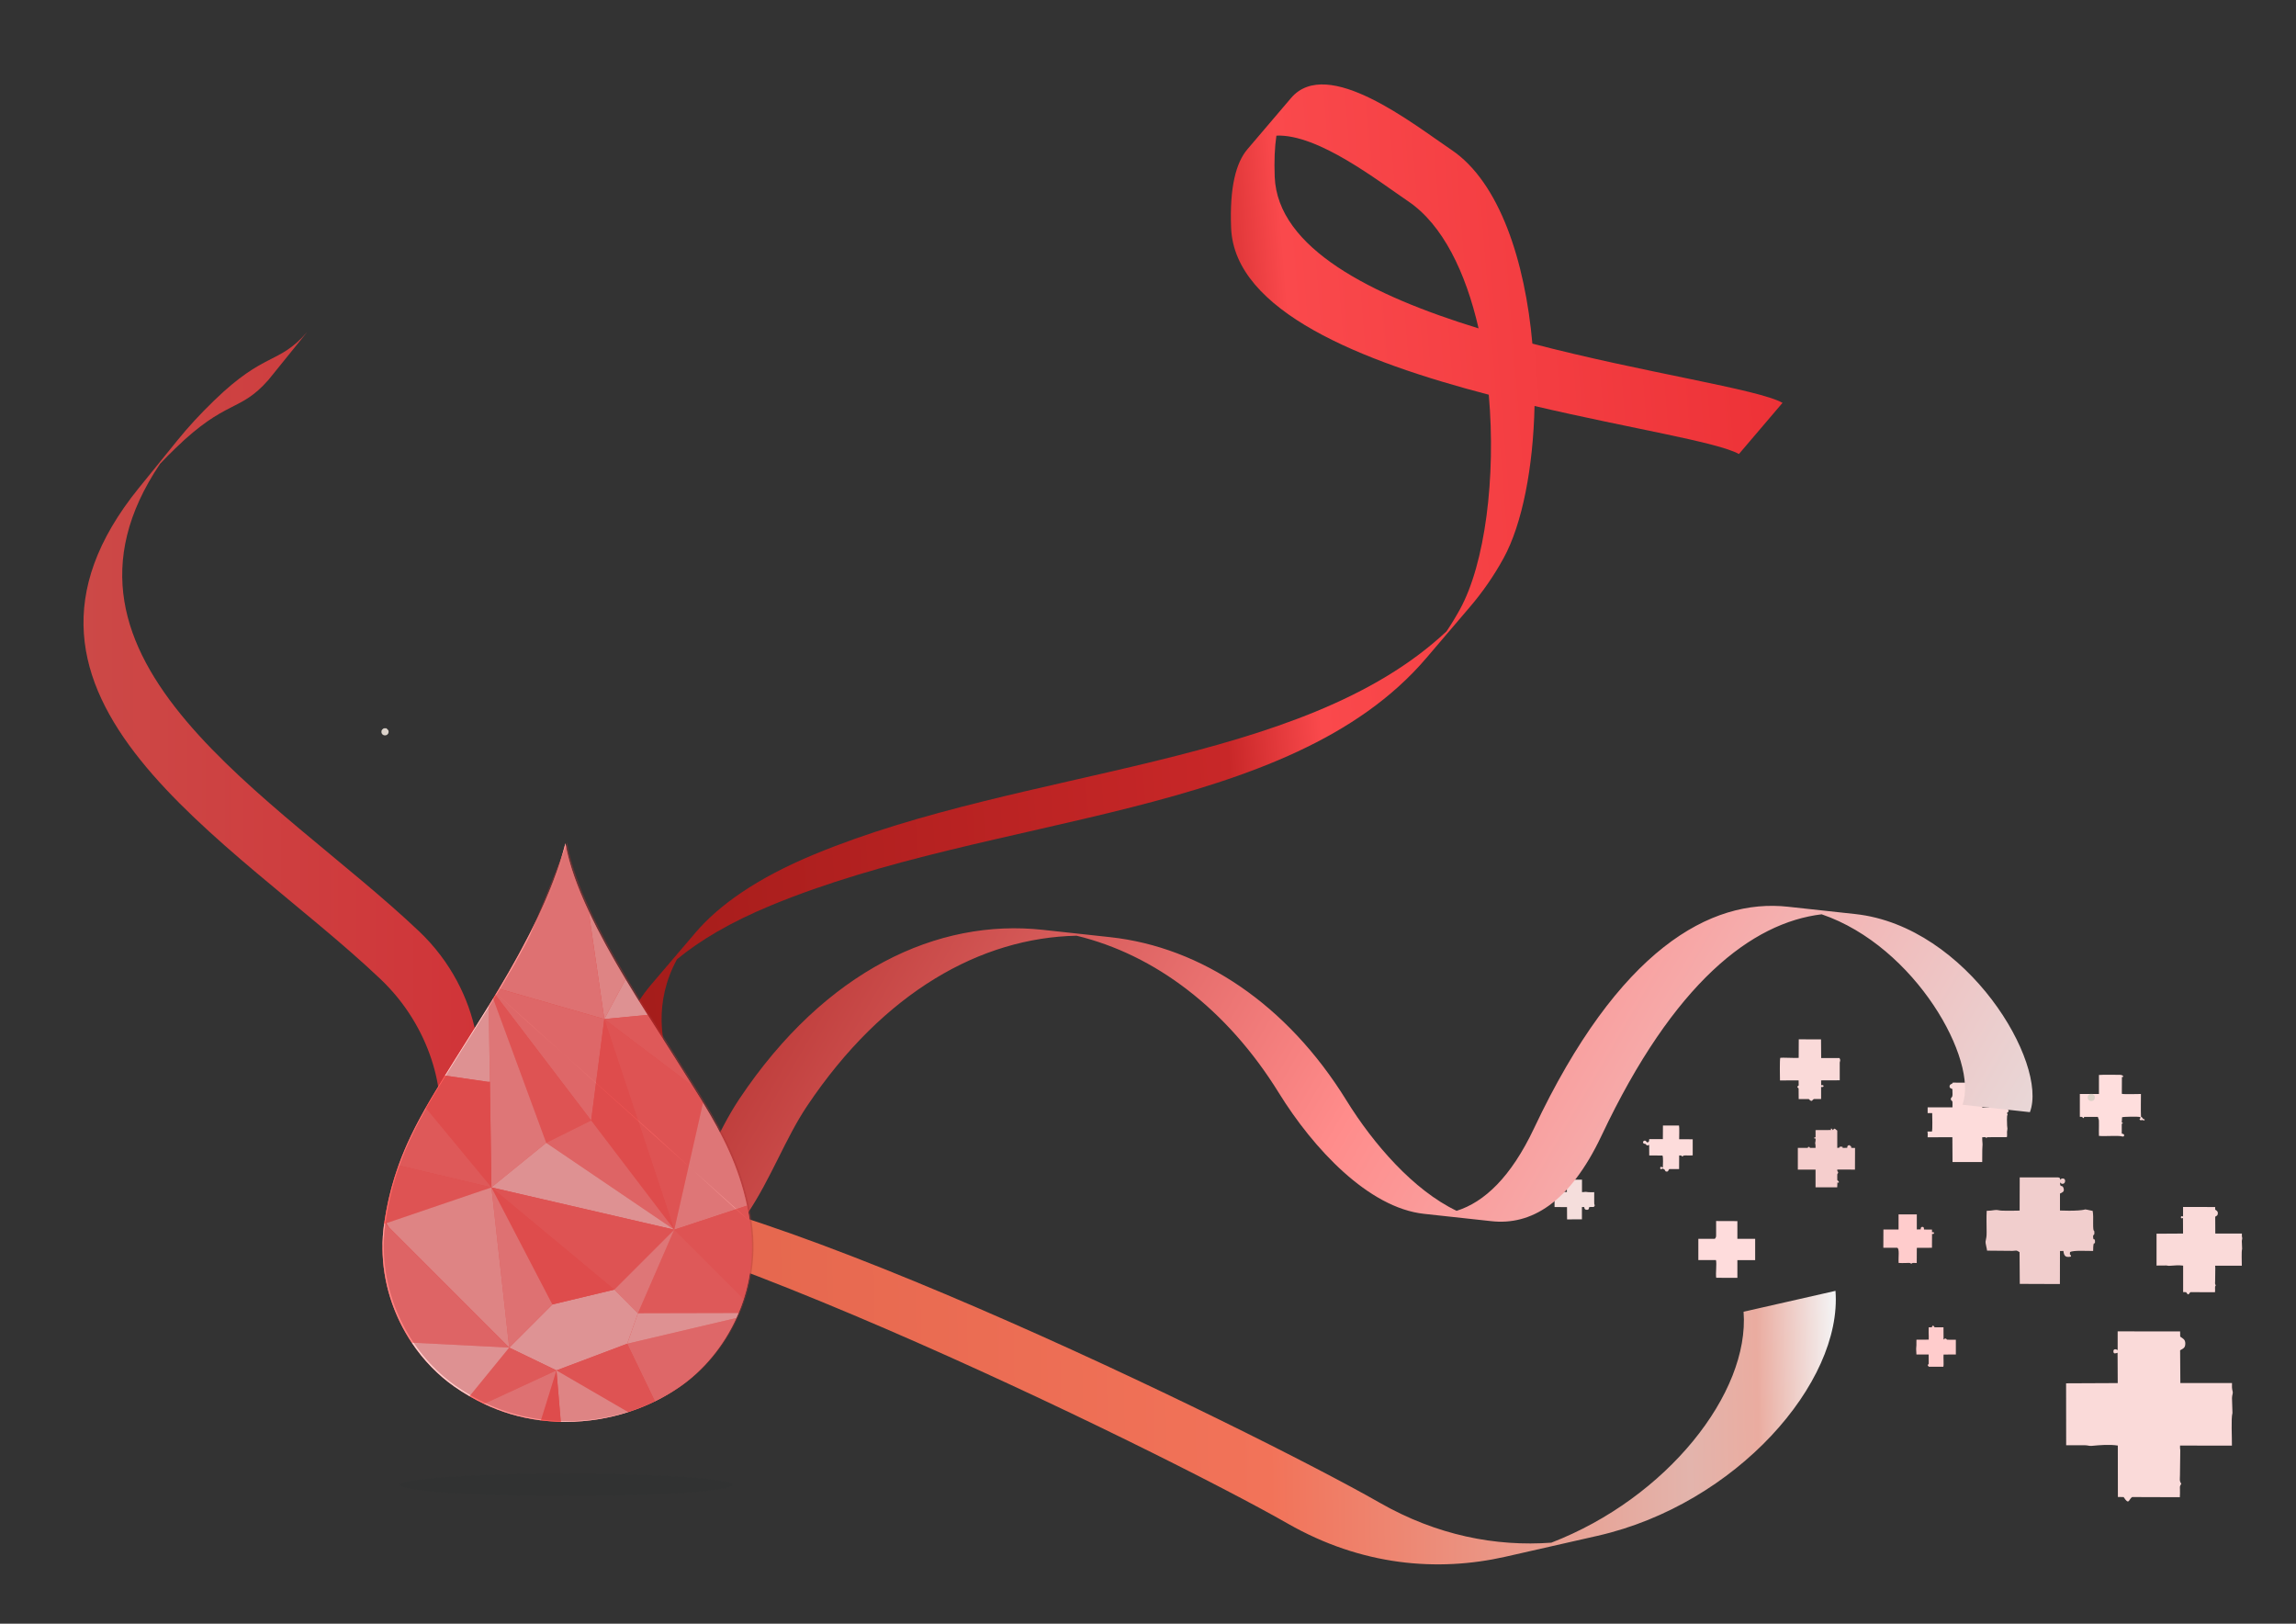 <?xml version="1.0" encoding="UTF-8"?>
<!DOCTYPE svg PUBLIC "-//W3C//DTD SVG 1.1//EN" "http://www.w3.org/Graphics/SVG/1.1/DTD/svg11.dtd">
<!-- Creator: CorelDRAW X8 -->
<svg xmlns="http://www.w3.org/2000/svg" xml:space="preserve" width="297mm" height="210mm" version="1.1" style="shape-rendering:geometricPrecision; text-rendering:geometricPrecision; image-rendering:optimizeQuality; fill-rule:evenodd; clip-rule:evenodd"
viewBox="0 0 29700 21000"
 xmlns:xlink="http://www.w3.org/1999/xlink">
 <rect x="0" y="0" width="29700" height="21000" fill="#333333" stroke="none"/>
 <defs>
  <style type="text/css">
   <![CDATA[
    .fil1 {fill:none}
    .fil10 {fill:#DCD2C7}
    .fil11 {fill:#DCD3CB}
    .fil8 {fill:#F1CECD}
    .fil4 {fill:#F5CECD}
    .fil9 {fill:#F5DEDC}
    .fil2 {fill:#FADAD9}
    .fil3 {fill:#FDDCDB}
    .fil6 {fill:#FEDCDC}
    .fil5 {fill:#FEDEDD}
    .fil7 {fill:#FFCCCC}
    .fil15 {fill:#FF5957;fill-rule:nonzero}
    .fil23 {fill:#FF5C5A;fill-rule:nonzero}
    .fil20 {fill:#FF6866;fill-rule:nonzero}
    .fil19 {fill:#FF7270;fill-rule:nonzero}
    .fil24 {fill:#FF8483;fill-rule:nonzero}
    .fil22 {fill:#FF8988;fill-rule:nonzero}
    .fil17 {fill:#FF9A99;fill-rule:nonzero}
    .fil21 {fill:#FFA2A1;fill-rule:nonzero}
    .fil16 {fill:#FFB9B8;fill-rule:nonzero}
    .fil18 {fill:#FFCFCE;fill-rule:nonzero}
    .fil25 {fill:#FFD2D2;fill-rule:nonzero}
    .fil26 {fill:#23282A;fill-rule:nonzero;fill-opacity:0.051}
    .fil27 {fill:#AD3537;fill-rule:nonzero;fill-opacity:0.4}
    .fil13 {fill:url(#id0)}
    .fil0 {fill:url(#id1)}
    .fil14 {fill:url(#id2)}
    .fil12 {fill:url(#id3)}
   ]]>
  </style>
  <linearGradient id="id0" gradientUnits="userSpaceOnUse" x1="1079.82" y1="9686.48" x2="6194.4" y2="9686.48">
   <stop offset="0" style="stop-opacity:1; stop-color:#CC4947"/>
   <stop offset="1" style="stop-opacity:1; stop-color:#D03438"/>
  </linearGradient>
  <linearGradient id="id1" gradientUnits="userSpaceOnUse" x1="23761.7" y1="17572" x2="6249.98" y2="17898.6">
   <stop offset="0" style="stop-opacity:1; stop-color:#F4F5F6"/>
   <stop offset="0.059" style="stop-opacity:1; stop-color:#EAACA0"/>
   <stop offset="0.11" style="stop-opacity:1; stop-color:#E3B4AC"/>
   <stop offset="0.42" style="stop-opacity:1; stop-color:#F27359"/>
   <stop offset="1" style="stop-opacity:1; stop-color:#DF6249"/>
  </linearGradient>
  <linearGradient id="id2" gradientUnits="userSpaceOnUse" x1="8024.12" y1="10157.8" x2="24157.5" y2="19582.4">
   <stop offset="0" style="stop-opacity:1; stop-color:#F4F4F4"/>
   <stop offset="0.004" style="stop-opacity:1; stop-color:#EDEAEA"/>
   <stop offset="0.012" style="stop-opacity:1; stop-color:#A31C1A"/>
   <stop offset="0.549" style="stop-opacity:1; stop-color:#FF8C8B"/>
   <stop offset="1" style="stop-opacity:1; stop-color:#E6DFDF"/>
  </linearGradient>
  <linearGradient id="id3" gradientUnits="userSpaceOnUse" x1="7570.18" y1="8573.9" x2="23226.7" y2="7330.66">
   <stop offset="0" style="stop-opacity:1; stop-color:#A31C1A"/>
   <stop offset="0.522" style="stop-opacity:1; stop-color:#C82728"/>
   <stop offset="0.6" style="stop-opacity:1; stop-color:#FA494C"/>
   <stop offset="1" style="stop-opacity:1; stop-color:#ED3237"/>
  </linearGradient>
 </defs>
 <g id="Camada_x0020_1">
  <g id="_1757238231840">
   <path class="fil0" d="M23743 16695c91,1186 -1284,2760 -3077,3168l-1189 270c-881,200 -1864,119 -2823,-430 -1600,-915 -8796,-4447 -10446,-4077l1188 -270c1651,-370 8847,3162 10447,4077 746,427 1508,571 2224,519 1495,-577 2568,-1935 2487,-2987l1189 -270z"/>
  </g>
  <path class="fil1" d="M23149 16830c136,1770 -2991,4402 -5901,2738 -1599,-915 -8796,-4447 -10446,-4077"/>
  <path class="fil2" d="M27393 17461c-26,-17 -56,-16 -55,18 1,40 36,21 54,17l2 392 -668 3 1 801 241 0c39,0 55,11 89,8 104,-10 231,-21 338,-4l1 665 74 1c72,112 65,29 110,0l617 2c3,-32 2,-63 2,-94 -1,-59 -4,-39 17,-81 -27,-36 -17,-61 -17,-111l4 -320c-3,-24 -4,-35 -3,-62l671 1c2,-99 -13,-349 7,-423l-6 -191c0,-42 16,-61 8,-89 -11,-43 -8,-60 -8,-107l-668 0 -3 -423c41,-24 67,-31 67,-88 0,-53 -31,-64 -66,-89l-1 -67 -808 -1 0 242z"/>
  <path class="fil2" d="M28239 15735c-13,-9 -29,-8 -28,9 0,20 18,11 27,9l1 201 -343 2 0 412 125 -1c20,1 28,6 45,4 54,-4 119,-10 174,-2l0 342 38 1c37,57 34,15 57,0l317 1c2,-16 2,-32 1,-48 0,-31 -2,-20 9,-42 -14,-19 -8,-32 -8,-57l2 -164c-2,-13 -2,-18 -2,-32l345 0c1,-51 -7,-179 4,-218l-4 -98c0,-21 8,-31 5,-45 -6,-22 -4,-31 -4,-55l-344 0 -1 -218c20,-12 34,-16 34,-45 0,-27 -16,-33 -34,-46l-1 -34 -415 -1 0 125z"/>
  <path class="fil3" d="M24935 14396l59 0c2,32 4,221 -2,238l-60 1c7,17 3,54 3,74l320 -1 2 321 384 0c0,-53 1,-107 1,-160 -1,-22 5,-60 3,-77 -3,-31 -4,-52 -4,-83 63,-6 42,3 54,11 15,-10 -8,-8 18,-12l247 -1c5,-19 1,-50 2,-71 1,-16 5,-21 5,-39 0,-18 -4,-21 -4,-38 0,-36 -8,-130 7,-145 -4,-9 -12,-15 -4,-26 5,-7 14,-3 16,-18 2,-12 -5,-14 -11,-19 -15,-13 -7,-5 -10,-27l-171 0c-6,-9 -8,-21 -18,-26 -15,-10 -20,0 -36,1l-1 24 -93 1c-1,-23 -3,-196 1,-213 9,-38 -4,-25 0,-57 53,14 56,-43 11,-44 -23,0 9,-7 -54,-7 -23,0 -45,0 -68,0 -89,-1 -179,-1 -268,-1 -22,7 9,5 -23,18 -11,5 -17,9 -21,22 -8,32 19,35 35,43 8,128 -9,94 -18,119 -10,28 16,28 19,47 2,14 0,55 0,71l-321 0 0 74z"/>
  <path class="fil4" d="M23687 14615l-202 1c0,155 5,68 -18,100 6,18 12,7 19,8 1,39 -6,54 -6,60 0,10 6,10 5,62l-69 0c-17,-5 1,-12 -18,-13 -20,0 -1,8 -17,13l-125 0 0 281 229 0 0 229 280 0 4 -77c2,8 -7,9 6,18 13,-4 17,-4 8,-17 -20,-30 -16,15 -17,-72 -1,-42 6,-17 12,-43 -5,-26 -12,1 -12,-39l229 1 1 -280 -49 -1 -2 -20 -12 -6c-5,-5 1,-11 -18,-8 -18,3 -20,18 -20,33 -80,1 -54,7 -61,-13 -1,-1 -25,-2 -26,-2 -31,4 9,16 -42,16l0 -225c-12,-9 -6,0 -15,-10 -30,-31 -29,1 -45,5 -8,-14 -2,-22 -25,-18l6 17z"/>
  <path class="fil2" d="M23267 13682c-42,4 -222,-6 -238,-1 -9,21 -5,253 -4,293l241 -1 1 65c-25,20 -22,20 -1,39l1 138 131 0c45,48 41,9 67,-1l92 0 0 -157c42,13 43,-33 1,-21l-1 -63 241 -1 0 -229c4,-29 13,-25 -3,-59l-237 0 -2 -241 -288 -1 -1 240z"/>
  <path class="fil5" d="M27151 14149l-247 0 0 295 32 2c9,12 -2,8 12,15 17,-6 4,-5 12,-16l177 0c13,59 14,-6 14,117 0,42 -2,88 0,129 78,8 256,-8 299,7 14,4 27,1 27,-15 1,-18 -20,-18 -31,-22l0 -127c14,-6 9,1 15,-8 -7,-7 -2,-1 -15,-9l4 -67c20,-8 215,-11 235,-2 9,15 -2,18 -10,26 14,22 14,13 34,12 27,-2 25,17 34,-5 -14,-15 -13,1 -26,-17 -14,-18 -1,-7 -22,-21 -4,-67 -1,-223 -1,-294 -47,0 -214,6 -247,-2l1 -216c11,-8 3,5 17,-6 1,-17 -28,-25 -49,-24 -73,1 -212,-3 -265,2l0 246z"/>
  <path class="fil6" d="M22182 16022c-71,0 -142,-1 -213,0l0 275 228 0c12,50 -6,170 3,229l274 1 0 -229 230 0 0 -276 -230 0 0 -229 -275 -1 0 185c0,22 -4,31 -17,45z"/>
  <path class="fil7" d="M24559 15902l-196 0 -1 236 178 0c35,7 14,126 20,196 25,3 60,1 86,1 50,0 57,-7 78,10 19,-17 16,-9 70,-10l1 -196 196 -1 1 -180c14,2 16,5 26,-7 -2,-20 -11,-16 -26,-12l-1 -36 -103 -1c-1,-17 1,-33 -20,-34 -22,-1 -22,17 -23,32l-50 1 0 -195 -236 0 0 196z"/>
  <path class="fil8" d="M26125 15657c-72,2 -149,3 -221,1 -44,0 -61,-13 -100,-8 -43,7 -61,8 -105,10 -5,89 -1,184 -1,274 0,66 -3,66 -14,125 -3,16 17,86 20,116l330 3c64,-3 42,-12 90,17l3 410 519 2 1 -427 44 -1c9,68 28,87 99,73 -7,-47 -20,-5 -13,-58 42,-27 235,-13 299,-15 1,-171 26,-53 24,-124 -1,-51 -21,-1 -24,-53 -3,-49 16,-11 16,-59 0,-54 -17,22 -16,-129 0,-51 3,-102 -6,-153 -159,-32 -36,-17 -188,-6 -69,5 -165,4 -235,1l0 -219c27,-14 60,-21 47,-67 -17,-59 -48,2 -46,-78 22,31 60,22 65,-12 6,-39 -36,-53 -67,-21 3,-26 7,-19 -20,-31l-500 0 -1 429z"/>
  <path class="fil3" d="M21510 14733l-176 0c-3,21 2,36 -23,43 -17,-5 -13,-18 -29,-23 -26,-7 -44,32 -10,40 20,4 5,-7 19,9 15,17 23,14 42,5l1 137 171 1c12,24 5,123 5,157 -10,-6 -30,-22 -34,1 -4,19 14,26 30,8 16,19 9,0 25,15 7,7 8,18 16,24 38,12 31,-19 47,-30l126 0 1 -176c40,0 23,1 39,13 15,-5 12,-9 22,-12 11,-3 87,1 114,-2l0 -208 -175 -1c0,-32 4,-157 -2,-177l-208 0 -1 176z"/>
  <path class="fil9" d="M20268 15395l1 21 -160 0 0 195 161 1 1 159 192 -1 0 -159c47,-1 23,1 36,23 5,9 14,12 24,13 31,2 29,-14 35,-36l60 -1c12,-16 -7,-8 14,-20 -10,-22 -10,5 -10,-43l0 -128c-26,0 -76,2 -97,-3 -17,-4 -36,3 -61,2l0 -161 -196 0 0 138z"/>
  <path class="fil7" d="M24989 17166l-40 1c0,25 -2,52 -1,75 2,24 2,59 1,84l-159 1c-2,31 2,63 -2,94 -4,33 2,64 2,97l158 0 1 119c-6,18 -13,7 -12,20 0,8 8,11 15,20l186 0c8,-26 -1,-122 3,-158l159 -1 0 -191c-32,0 -63,0 -94,0 -37,0 -15,-4 -34,-13 -20,-10 -14,6 -31,11l-1 -158 -114 0c-12,-15 -22,-41 -37,-1z"/>
  <path class="fil10" d="M27068 14148l-32 0c-20,16 -34,20 -30,53 6,51 83,53 91,3 6,-34 -9,-39 -29,-56z"/>
  <path class="fil11" d="M4998 9419l-32 0c-19,13 -34,21 -32,49 3,54 81,59 92,6 6,-32 -13,-38 -28,-55z"/>
  <g id="_1757238295456">
   <path class="fil12" d="M8594 15220c-72,0 -1202,-1277 -164,-2494l564 -661c302,-355 790,-705 1541,-1016 2739,-1134 6298,-1121 8177,-2884 61,-91 119,-186 173,-284 324,-590 468,-1705 373,-2776 -1642,-428 -3290,-1078 -3333,-2157 -21,-526 63,-845 212,-1019l564 -662c469,-549 1582,340 2078,674 620,420 949,1440 1043,2503 1459,381 2914,587 3236,766l-564 662c-278,-155 -1402,-330 -2644,-621 -17,791 -158,1527 -401,1969 -126,230 -272,439 -435,630l-564 661c-1777,2084 -5585,2001 -8479,3200 -524,217 -920,453 -1214,696 -598,1102 336,2152 401,2151l-564 662zm10532 -10973c-165,-722 -462,-1341 -911,-1644 -390,-264 -1164,-871 -1704,-849 -22,148 -30,324 -22,533 37,925 1255,1535 2637,1960z"/>
  </g>
  <path class="fil1" d="M8876 14889c-93,1 -1951,-2131 1377,-3509 3159,-1308 7408,-1090 8914,-3830 647,-1176 576,-4436 -670,-5278 -653,-441 -2377,-1843 -2290,345 81,2038 5884,2543 6569,2924"/>
  <g id="_1757238296256">
   <path class="fil13" d="M6037 14340l-500 617c-59,73 -134,116 -220,119l353 -436c98,-506 -90,-1352 -748,-1977 -1911,-1814 -5332,-3630 -3126,-6352l500 -617c136,-168 293,-339 473,-513 660,-640 831,-461 1202,-884l-500 618c-371,422 -542,243 -1202,883 -70,67 -136,134 -198,200 -1724,2555 1512,4303 3351,6048 830,788 913,1927 615,2294z"/>
  </g>
  <path class="fil1" d="M5567 14767c521,-17 601,-1467 -395,-2412 -2028,-1926 -5759,-3854 -2653,-6866 660,-640 831,-461 1202,-883"/>
  <g id="_1757238296384">
   <path class="fil14" d="M25385 14288c214,-566 -604,-2048 -1821,-2463 -899,109 -1908,874 -2848,2864 -414,876 -919,1161 -1423,1105l-873 -95c-717,-78 -1431,-842 -1878,-1565 -671,-1085 -1605,-1788 -2616,-2032 -1228,25 -2492,718 -3487,2204 -561,838 -730,2055 -2311,2474 -1052,278 -1029,179 -1894,324l-873 -96c864,-145 841,-45 1893,-324 1581,-418 1750,-1635 2311,-2473 1114,-1664 2565,-2334 3926,-2185l873 95c1176,129 2285,869 3051,2108 353,571 872,1166 1427,1431 358,-112 703,-436 1001,-1066 1095,-2321 2286,-2976 3285,-2867l873 95c1451,159 2496,1930 2257,2562l-873 -96z"/>
  </g>
  <path class="fil1" d="M25821 14336c404,-1066 -2855,-5384 -5542,306 -1001,2121 -2539,771 -3300,-460 -1653,-2673 -4900,-3026 -6977,77 -561,837 -730,2054 -2311,2473 -1052,279 -1029,179 -1894,324"/>
  <g id="_1757238283040">
   <g>
    <g>
     <path class="fil15" d="M9705 15827c-125,-875 -530,-1432 -966,-2131 -436,-699 -1276,-1910 -1425,-2789 -263,1020 -989,2090 -1424,2789 -436,699 -796,1256 -921,2131 -124,876 305,1685 908,2106 373,260 837,455 1437,457 601,-2 1110,-197 1483,-457 603,-421 1032,-1230 908,-2106z"/>
    </g>
    <g>
     <path class="fil16" d="M8092 12666l-275 514 -203 -1397c138,295 306,596 478,883z"/>
     <path class="fil17" d="M7614 11783l203 1397 -1362 -392c345,-577 694,-1239 859,-1881 46,269 156,569 300,876z"/>
     <path class="fil18" d="M8377 13126l-560 54 275 -514c96,159 192,314 285,460z"/>
     <path class="fil19" d="M8959 14045l-1142 -865 560 -54c133,211 259,405 362,570 75,120 148,236 220,349z"/>
     <path class="fil20" d="M7817 13180l1142 865c46,73 91,145 135,217l-372 1642 -905 -2724z"/>
     <path class="fil21" d="M9663 15593l-941 311 372 -1642c250,411 460,817 569,1331z"/>
     <path class="fil22" d="M6455 12788l1362 392 -170 1312 -1239 -1626c16,-26 32,-52 47,-78z"/>
     <polygon class="fil23" points="7817,13180 8722,15904 7647,14492 7647,14492 "/>
     <path class="fil20" d="M9621 16802l-899 -898 941 -311c16,76 30,154 42,234 48,342 13,673 -84,975z"/>
     <path class="fil20" d="M6408 12866l1239 1626 0 0 -581 289 -687 -1867c10,-16 20,-32 29,-48z"/>
     <path class="fil21" d="M6379 12914l687 1867 -709 576 -20 -1366 -15 -984c19,-31 38,-62 57,-93z"/>
     <path class="fil18" d="M6322 13007l15 984 -24 1 -557 -81c43,-70 88,-142 134,-215 126,-202 276,-435 432,-689z"/>
     <polygon class="fil24" points="7647,14492 8722,15904 7066,14781 "/>
     <path class="fil19" d="M8722 15904l899 898c-20,61 -42,121 -67,180l-1302 3 470 -1081z"/>
     <polygon class="fil18" points="7066,14781 8722,15904 6357,15357 "/>
     <polygon class="fil20" points="6357,15357 8722,15904 7947,16679 "/>
     <polygon class="fil21" points="8722,15904 8252,16985 7947,16679 "/>
     <path class="fil22" d="M8472 18124l-359 -745 1413 -333c-167,367 -426,676 -729,887 -99,69 -207,133 -325,191z"/>
     <path class="fil18" d="M9526 17046l-1413 333 139 -394 1302 -3c-9,22 -19,43 -28,64z"/>
     <path class="fil23" d="M6337 13991l20 1366 -851 -1029c78,-138 162,-275 250,-417l557 81 24 -1z"/>
     <polygon class="fil25" points="7947,16679 8252,16985 8113,17379 7198,17724 6587,17429 7145,16871 "/>
     <path class="fil19" d="M5506 14328l851 1029 -1202 -285c95,-264 215,-504 351,-744z"/>
     <polygon class="fil23" points="6357,15357 7947,16679 7145,16871 "/>
     <path class="fil20" d="M5155 15072l1202 285 -1360 463 -22 -32c40,-263 102,-498 180,-716z"/>
     <polygon class="fil17" points="6357,15357 7145,16871 6587,17429 "/>
     <polygon class="fil16" points="6357,15357 6587,17429 5037,15879 4997,15820 "/>
     <path class="fil20" d="M8113 17379l359 745c-108,53 -224,100 -346,139l-928 -539 915 -345z"/>
     <path class="fil16" d="M7198 17724l928 539c-245,79 -517,126 -812,127 -20,0 -40,-1 -60,-1l-56 -665z"/>
     <path class="fil23" d="M4975 15788l22 32 -14 5 -14 1c2,-12 4,-25 6,-38z"/>
     <path class="fil19" d="M6587 17429l611 295 -936 433c-65,-31 -128,-64 -188,-99l513 -629z"/>
     <path class="fil23" d="M7198 17724l56 665c-89,-2 -175,-9 -257,-19l201 -646z"/>
     <path class="fil17" d="M7198 17724l-201 646c-275,-34 -518,-110 -735,-213l936 -433z"/>
     <path class="fil24" d="M5037 15879l1550 1550 -1261 -64c-231,-346 -376,-770 -378,-1223l35 -317 54 54z"/>
     <path class="fil18" d="M5326 17365l1261 64 -513 629c-69,-39 -134,-81 -197,-125 -210,-147 -399,-341 -551,-568z"/>
     <path class="fil21" d="M4983 15825l-35 317c-1,-104 6,-209 21,-315l0 -1 14 -1z"/>
    </g>
   </g>
  </g>
  <path class="fil26" d="M9481 19204c0,81 -965,146 -2156,146 -1190,0 -2155,-65 -2155,-146 0,-80 965,-146 2155,-146 1191,0 2156,66 2156,146z"/>
  <path class="fil27" d="M4967 16130l0 0c0,14 0,28 1,42m2394 2205c9,0 18,0 27,0m-2206 -3340c-3,7 -6,15 -9,22m1252 -2203l0 1 -1 1 0 0 -2 3 0 0 -1 1 0 1 0 1 -1 1 -1 1 0 1 -1 0 0 1 -1 1 0 1 0 0 -1 1 0 1 -1 1 0 0 0 0 -1 1 0 1 -1 1 0 0 -1 1 0 1 0 1 -1 0 0 1 -1 1 0 1 -1 0 0 1 -1 1 0 0 -1 1 0 1 0 1 -1 0 0 1 -1 1 0 1 -1 0 0 1 -1 1 0 1 0 0 -1 1 0 1 -1 1 0 0 -1 1 0 1 -1 1 0 0 -1 1 0 1 0 1 -1 1 -1 1 -1 2 0 0 -1 1 -1 2 -1 1 -1 2 -1 1 0 2 -1 1 -1 2 -1 1 -1 2 -1 1 -1 2 -1 1 -1 1 -1 2 0 1 -1 2 -1 1 -1 2 -1 1 0 1 -1 1 -1 1 -1 2 -1 1 0 2 -1 1 -1 1 -1 2 -1 1 -1 2 -1 1 -1 2 -1 1 0 2 -1 1 -1 1 -1 2 -1 1 -1 2 -1 1 0 1 -1 1 -1 1 0 2 -1 1 -1 2 -1 1 -1 1 -1 2 -1 1 -1 2 -1 1 0 2 -1 1 -1 2 -1 1 -1 1 -1 2 -1 1 -1 2 -1 1 0 2 -44 71 -7 11 -8 12 -7 12 -7 11 -7 12 -15 23 -7 11c-14,23 -28,46 -43,68l-7 12 -7 11 -3 5 -4 6 -7 11 -7 11 -6 11 -1 0 -7 11 -7 11 -6 11 -3 5 -4 6 -7 11 -7 11 -6 9 -1 2 -7 10 -6 11 -7 11 -2 3 -5 7 -7 11 -6 11 -6 8 -1 2 -7 11 -6 10 -7 10 -1 3 -5 8 -7 10 -6 10 -5 8 -2 3 -6 10 -13 20 -1 2 -5 8 -7 10 -6 10 -4 6 -2 4 -6 10 -7 10 -6 10 0 0 -6 9 -6 10 -6 10 -3 5 -3 4 -18 29 -2 3 0 0 -2 4 0 0 -2 3 0 0 -3 4 0 0c-39,62 -77,124 -115,185l0 0 -4 6 0 0 -6 10 -4 7 0 0 -4 6 -3 4 -1 3 -4 7 -1 0 -4 6 -2 4 -2 3 -4 6 0 1 -4 6 -2 4 -2 3 -4 6 0 1 -4 6 -2 3 -2 3 -4 7 0 0 -4 6 -2 4 -2 3 -4 7 0 0 -4 6 -2 4 -2 3 -4 6 0 0 -4 7 -2 3 -2 3 -4 7 0 0 -4 6 -2 4 -2 3 -4 6 0 1 -4 6 -2 3 -2 3 -4 7 0 0 -4 6 -2 4 -2 3 -3 6 -1 0 -3 7 -2 3 -2 3 -4 7 0 0 -4 6 -2 4 -2 3 -4 6 0 0 -4 7 -2 3 -2 3 -3 7 -1 0 -3 6 -2 3 -2 3 -4 7 0 0 -4 6 -2 4 -2 3 -3 6 0 0c-8,13 -16,26 -23,39l0 0 -4 6 -2 4c-13,22 -26,45 -39,67l-5 10 -1 2c-11,18 -21,37 -32,56l-2 5 -1 0 -9 17 -2 3 -10 20 -1 1 -1 3 -10 18 -1 1 -11 20 -1 2 -10 19 -2 4 -8 16 -2 3 -7 15 -3 5 0 0 -9 18 -2 3 0 0 -10 19 -1 2 0 1 -10 20 0 0 0 0 -10 19 -1 2 -1 2 0 1 -8 16 -1 3 -2 3 -6 12 -1 2 -4 8 0 1 -6 12 -2 4 -1 3 -8 16 -1 3 -4 8 -5 12 -1 1 -5 11 -5 11 0 0 -2 4 -7 15 -1 3 -1 2 -8 17 -1 3 -1 3 -5 12 -3 6 -1 2 -7 17 -3 6 -7 16 -1 3 -1 2 -8 18 0 1 -1 1 -1 3 -6 15 -2 4 0 1 -2 5 -6 14 -1 3 0 2 -7 16 -3 7 0 1 -5 12 -1 2 -3 8 -1 2 -4 12 -1 2 -2 6 -7 17 -2 7 -7 17 0 2c-3,7 -6,15 -9,22l-3 11c-4,10 -7,20 -11,30l0 1c-4,10 -7,20 -10,30l-1 1 -3 10 -7 21 0 0 -4 11 0 1 -6 20 -4 10 0 3 -7 21 -5 17 -5 16 -6 20 -5 17 -5 18 -4 15 -5 19 -5 18 -5 20 -4 14 -5 23 -4 13c-2,9 -4,17 -6,26l-2 9c-2,9 -4,19 -7,29l-1 7c-2,10 -4,19 -6,29l-2 9c-2,10 -5,20 -7,31l-1 4c-2,12 -4,24 -7,36l0 0 0 1c-2,12 -5,25 -7,37l0 2c-2,12 -4,23 -7,35l0 5c-2,12 -4,24 -6,36l-1 2c-2,13 -4,26 -6,39l0 0 0 1 0 0c-2,12 -3,23 -5,35l0 0 0 1 0 1 0 0 0 1c-2,13 -4,27 -6,40l0 1 0 0c-2,14 -3,27 -4,40l-1 2c-1,12 -2,24 -3,37l-1 6c-1,11 -1,22 -2,33l-1 9c0,10 -1,21 -1,31l-1 11c0,9 -1,19 -1,28l0 14c-1,8 -1,16 -1,24l0 17c0,7 0,14 0,22 0,14 0,28 1,42l0 0c0,7 0,14 0,21l0 0c1,7 1,14 1,21l0 0c0,7 1,14 1,21l0 0c0,7 1,14 1,21l0 0c1,7 1,14 2,21l0 0c0,7 1,14 1,21l0 0 2 21 0 0c1,7 2,14 2,21l0 0c1,7 2,14 2,21l0 0c1,6 2,13 3,20l0 0c1,7 2,14 3,21l0 0c0,7 1,14 2,20l0 0c1,7 2,14 3,21l0 0c1,7 2,14 3,20l0 0c2,7 3,14 4,21l0 0c1,7 2,13 3,20l0 0c4,20 8,41 12,61l0 0c3,13 6,26 9,40l0 0c3,13 6,26 9,40l0 0c2,6 4,13 5,19l0 0c14,53 30,105 47,156l0 0c2,6 4,13 6,19l0 0c16,45 33,88 51,131l0 0c7,19 15,37 24,55l0 0c8,19 16,37 25,54l0 1c34,71 72,140 114,207l0 0 10 17 0 0c4,5 7,11 11,16l0 0c3,6 7,11 10,17l0 0 11 16 1 1c4,6 8,12 12,18l6 9c5,7 10,14 15,21l3 4c4,6 8,12 13,18l5 8c5,7 11,14 16,21l4 6c4,5 9,11 13,16l7 10c5,6 9,11 14,17l6 8 11 14 11 13 10 12 9 11 11 13 12 13 9 10 11 12 9 11c5,4 9,9 13,14l7 7c5,5 10,11 15,16l8 8c4,4 9,9 13,14l8 7c6,6 11,12 17,17l5 6c6,5 11,10 17,16l4 4c6,6 13,12 19,17l5 5c6,6 12,11 18,16l4 4c6,6 13,11 19,17l5 4c6,6 12,11 18,16l4 3c7,6 14,12 21,17l3 3c7,6 14,11 21,17l1 1 1 0c8,6 15,12 22,18l3 2c7,5 15,11 23,17l0 0 0 0c8,6 16,12 24,18l1 1c8,5 16,11 24,17l15 10 3 2 0 0 3 2 14 10 1 0c11,7 22,15 33,22l2 1 1 1 15 10 2 1 1 1 10 6 3 2 3 2 3 2 3 2 9 6 3 2 2 0 2 1 3 2 3 2 3 2 3 2 3 2 3 2 4 2 3 2 3 2 3 2 1 0 5 3 0 0 3 2 4 2 3 2 3 2 0 0 6 4 4 2 3 1 3 2 3 2 3 2 3 1 0 0 3 2 2 2 3 1 0 0 3 2 0 0 3 2 0 0 6 3 0 0 3 1 0 0 5 4 0 0 15 8 0 0 3 1 0 0 3 2 0 0 2 1 0 0 3 2 0 0 6 3 0 0 3 2 0 0 6 3 0 0 3 1 0 0 6 3 3 2 0 0 5 3 9 5 0 0 6 3 0 0 6 3 0 0 3 1 3 2 0 0 6 3 3 1 3 2 3 1 3 2 3 1 3 2 3 1 3 2 0 0 3 1 0 0 6 3 0 0 3 2 0 0 6 3 6 3 0 0 15 7 5 2 4 2 1 1 14 6 4 2 9 4 13 6 2 0 8 4 2 1 12 6 9 3 10 5 9 3 4 2 8 3 11 5 1 0 9 4 1 0 10 4 10 4 3 1 9 4 11 4 1 0 8 3 2 1 10 4 9 3 5 2c10,3 20,7 30,10l1 1c7,2 13,4 19,6l6 2 8 3 11 3 0 1 11 3 0 0 12 4 11 3 0 0 11 4 12 3 0 0 10 3 1 0 12 4 11 3 1 0c26,7 53,14 80,21l2 1c20,4 39,9 59,13l1 0c32,7 64,13 97,19l2 0c8,1 15,3 23,4l1 0c25,4 51,8 76,11l13 2 4 0 1 0 3 1 2 0 2 0 2 1 2 0 3 0 0 0 4 1 1 0 3 0 2 0 2 0 2 1 2 0 3 0 1 0 4 1 0 0 4 0 1 0 3 1 2 0 2 0 3 0 1 0 3 1 1 0 3 0 1 0 3 1 2 0 2 0 3 0 1 0 4 1 0 0 4 0 1 0 3 0 1 0 3 1 2 0 2 0 3 0 1 0 4 1 4 0 1 0 3 0 2 0 2 1 3 0 1 0 4 0 0 0 4 1 4 0 2 0 2 0 4 0 4 1 0 0 4 0 0 0 4 0 4 0 2 1 2 0 9 0 4 0 0 0 8 1 2 0 2 0 3 0 1 0 16 1 3 0 1 0 4 0 0 0c22,1 44,2 65,2l1 0 3 0 0 0 6 0 0 0 1 0 1 0 0 0 1 0 0 0 1 0 1 0 0 0 1 0 1 0 0 0 1 0 0 0 0 0 1 0 1 0 0 0 1 0 0 0 1 0 1 0 0 0 1 0 1 0 0 0 1 0 0 0 1 0 1 0 0 0 1 0 1 0 0 0 1 0 0 0 1 0 1 0 0 0 1 0 0 0 1 0 1 0 0 0 1 0 1 0c9,0 18,0 27,0l1 0c9,0 18,0 27,0l1 0 2 0c17,-1 34,-1 51,-2l2 0 3 0c8,-1 15,-1 23,-1l5 -1c8,0 16,0 24,-1l1 0c8,-1 16,-1 24,-2l7 0 21 -2 3 0 22 -2 8 -1 18 -2 10 0 17 -2 8 -1 20 -3 6 0 20 -3 6 -1 18 -2 10 -2 16 -2 9 -1 17 -3 9 -2 18 -3 7 -1 18 -3 8 -1 17 -4 8 -1 17 -4 8 -1 12 -3 3 0 17 -4 9 -2 14 -3 10 -2 16 -4 9 -2 15 -4 8 -2 18 -5 6 -1 17 -5 8 -2 17 -4 6 -2 18 -5 5 -2 18 -5 6 -2c14,-4 28,-9 42,-13l0 0 6 -2 3 -1 3 -1 9 -3 2 -1 11 -3 1 0 5 -2 6 -2 0 0 11 -4 2 -1 9 -3 3 -1 9 -3 3 -1 2 -1 10 -4 1 0 0 0 1 0c7,-3 14,-6 22,-8l1 -1c7,-2 14,-5 21,-8l3 -1 12 -5 1 0 11 -4 0 -1 11 -4 1 0c8,-4 16,-7 24,-10l2 -1c19,-8 38,-16 56,-24l2 -1c7,-3 14,-6 21,-9l0 -1c21,-9 41,-19 61,-29 26,-12 51,-25 76,-38l0 0c16,-9 32,-17 48,-26l0 0 5 -3 0 0 5 -3 0 0 10 -6 0 0 16 -9 0 0 5 -3 0 0 5 -3 0 0 5 -3 0 0 5 -3 0 0 5 -3 0 0 5 -3 0 0 5 -3 0 0 5 -3 5 -3 0 0 5 -3 5 -3 5 -3 5 -3 0 0 5 -3 5 -3 0 0 5 -3 0 0 4 -3 5 -4 5 -3 5 -3 5 -3 5 -3 4 -3 5 -3 5 -4 5 -3 4 -3 5 -3 5 -3 5 -4 4 -3 5 -3 5 -3 4 -3c5,-4 10,-7 14,-10 5,-4 10,-7 15,-10l14 -11 14 -10c4,-4 9,-7 13,-11l14 -10 0 0 14 -11 14 -11 0 0 13 -11c5,-4 9,-8 14,-11 4,-4 9,-8 13,-12l14 -11c4,-4 9,-8 13,-12 4,-4 9,-8 13,-12l13 -12c5,-3 9,-7 13,-12 5,-4 9,-8 13,-12l13 -12 13 -12 0 0 13 -13 0 0 13 -12c4,-5 8,-9 12,-13l0 0 13 -13 12 -13 12 -13 0 0 12 -14 13 -13 0 0 12 -13 11 -14 12 -14 0 0 12 -14 12 -14 0 0c3,-4 7,-9 11,-14l0 0c4,-4 8,-9 12,-14l11 -14 0 0c4,-5 7,-10 11,-15l11 -14 0 0c4,-5 8,-10 11,-15l11 -14 11 -15 11 -15 10 -15 11 -15 10 -16 0 0 10 -15 10 -15 10 -16 10 -16 10 -15 10 -16 9 -16c4,-6 7,-11 10,-16l9 -16 9 -17 9 -16 9 -16 9 -17 9 -17 8 -16 9 -17 8 -17 8 -17c3,-6 6,-11 8,-17l8 -17 1 -1 0 -1c4,-8 7,-16 11,-24l0 -1 1 -1 1 -4 1 -1c4,-10 9,-21 13,-31l7 -16 0 -1 0 0 0 0 7 -16 0 0 5 -14 1 -2 0 -1 1 -3 5 -11 1 -2 0 -1 5 -14 1 -2 0 -1 0 0 5 -14 1 -1 0 -2 1 -2 5 -12 0 -1 1 -2 4 -11 0 -3 1 -1 0 -2 1 -2 1 -3 1 -3 1 -3 1 -1 1 -5 1 -3 1 -2 1 -3 1 -3 1 -3 1 -3 1 -3 1 -3 1 -3 1 -2 4 -15 5 -14 4 -14 4 -14 4 -15 4 -14 4 -15 4 -14 4 -15 0 0 4 -14 3 -15 4 -14 3 -15 3 -15 4 -14 3 -15 3 -15 3 -15 2 -15 3 -15 3 -14 0 0 2 -15 3 -15 2 -16 0 0 2 -15 2 -15 2 -15 2 -15 2 -15 1 -15 2 -16 0 0 1 -15 2 -15 1 -16 1 -15 1 -15 0 0 1 -16 1 -15 1 -16 0 -15 1 -16 0 0 0 -15 0 -16 0 0 0 -16c1,-10 1,-20 0,-31l0 -15 0 0 0 -16 -1 -16 0 0 0 -16 -1 -15 0 -16 0 0 -1 -16 0 0 -1 -16 0 0 -2 -16 0 0 -1 -15 -1 -16 0 0 -2 -16 -1 -16 0 0 -2 -16 -2 -16 -2 -16 -2 -16 -2 -16m-3010 -3456c-10,19 -20,37 -31,55m141 -259c-15,29 -31,58 -46,87m76 -146c-10,20 -20,39 -30,59m502 -1230c-105,392 -276,790 -472,1171m484 -1176c-2,-9 -3,-17 -4,-25m8 47c-1,-7 -3,-14 -4,-22m10 50c-2,-8 -4,-16 -5,-24m10 46c-2,-7 -4,-15 -5,-22m11 49c-2,-8 -4,-15 -5,-22m10 45c-2,-7 -3,-13 -5,-20m2359 4752l0 0c-2,-13 -4,-25 -6,-38l-1 -4c-2,-12 -4,-24 -6,-36l-1 -4c-2,-12 -4,-24 -6,-35l-1 -5 -1 -3c-2,-10 -3,-20 -5,-29l-2 -7 -1 -4c-1,-8 -3,-16 -5,-25l0 -3m-1572 -2928l5 8 4 7c53,87 105,173 157,256l5 8 4 7 5 7 4 7 4 7 5 7 22 36 4 7 5 7 0 0 4 7 5 7 4 7 4 7 3 4 2 3 4 7 5 7 4 6 4 7 2 3 7 11 4 7 5 7 3 5 1 2m1328 2701c-2,-14 -4,-27 -6,-41 2,14 4,27 6,41zm-3382 -2820l0 0 0 0zm1769 -342l0 0 285 461 0 0 3 5 3 5 7 10 6 9 6 10 5 8 1 2 6 10 7 10 6 9 6 10 0 0 6 10 6 9 6 10 31 47 2 5 10 14 6 9 6 10 4 6 1 3 6 9 6 10 6 9 12 18 6 9 5 9 23 36 6 9 2 3 4 6 17 26 3 6 2 3 6 9 15 24 1 2 6 8 5 9 5 8 6 9 0 0 10 16 6 9 5 8 1 2 4 6 15 25 3 4 3 4 5 8 5 8 8 14 2 2c6,10 13,21 19,31l4 6 3 5 4 6 3 5 4 6 3 6 4 5 0 0 3 6 0 0 4 5 3 6 4 5 3 6 4 5 3 6 0 0 4 6 3 5 0 0 4 6 0 0 3 5 3 6 4 5 0 0 3 6 0 0 4 5 3 6 4 5 0 0 3 6 0 0 4 5 3 6 0 0 4 5 3 5 4 6 3 5 3 6 4 5 3 6 4 5 0 0 3 6 0 0 4 5 3 5 0 0 3 6 4 5 3 6 4 5 3 5 0 0 4 6 0 0 3 5 3 6 4 5 3 5 4 6 3 5 3 6 4 5 3 5 4 6 3 5 3 5 4 6 3 5 3 5 4 6 3 5 4 5 2 4 1 2 3 5 2 4 3 3 1 2 1 1 2 4 2 3 0 0 2 4 2 3 2 2 0 1 3 4 2 3 0 1 2 3 2 3 2 3 0 0 2 4 2 3 1 1 2 3 2 3 1 3 1 0 2 4 2 3 1 2 1 2 2 3 2 3 0 0 2 4 3 3 1 2 1 1 2 4 2 3 0 1 2 3 2 3 2 2 0 1 2 4 2 3 1 1 2 3 2 3 1 3 1 0 2 4 2 3 1 1 1 2 2 4 2 3 0 0 2 4 2 3 1 2 2 1 2 4 2 3 0 0 2 3 2 4 1 2 1 1 2 4 2 3 0 1 2 2 2 4 2 2 0 1 2 3 2 4 1 1 1 2 3 4 1 3 1 0 2 3 2 4 1 1 0 0 1 2 2 3 2 4 3 5 3 5 12 20 3 4 14 24 2 3 2 3c10,17 20,34 30,51l1 2 0 0 15 25 3 5 14 25 1 1 14 24 4 8 11 19 2 4 2 3 13 24 3 4 12 22 3 5 14 26 1 1 13 26 2 4c10,17 19,34 28,52l3 5 13 26 0 0c5,9 10,19 14,28l1 2c5,9 9,17 13,26l1 2 1 2c4,8 8,16 12,24l3 5c4,8 7,16 11,25l2 2c4,9 8,18 13,28l1 3 10 22 4 7c4,9 8,18 11,26l2 4 10 22 4 8c3,9 7,17 11,26l0 1 0 0c4,9 7,17 11,25l3 9c4,8 7,16 10,24l1 2 1 1c3,9 7,18 10,26l3 6c2,8 5,15 8,23l3 6c3,9 7,18 10,27l2 5c3,9 6,17 9,26l2 3c3,10 7,20 10,29l1 3c3,9 6,17 9,26l2 6c4,9 7,18 10,28l0 1 1 3c3,9 6,17 9,26l2 6c3,10 6,19 9,29l0 1c3,9 6,18 9,28l2 8c3,9 5,18 8,26l0 3c3,10 6,20 9,30l1 5c3,8 5,17 7,26l2 7c3,10 6,19 8,29l1 5c3,9 5,18 7,27l1 6c3,10 6,20 8,31l1 4c2,8 4,17 6,26l2 10c2,10 4,20 7,30l41 234 -233 -202 -1025 -933 -1640 -1463 -400 -361 2 -3 1 -2 1 -1 6 -9 0 -2 1 -1 3 -5 1 -1 0 -1 1 -1 1 -2 0 0 1 -1 0 -1 1 -1 1 -2 1 -1 0 -1 1 -1 1 -1 0 -2 1 -1 1 -1 1 -1 0 -2 1 -1 1 -1 1 -1 0 -1 1 -2 1 -1 1 -1 0 -1 1 -2 1 -1 0 0 1 -1 0 -1 1 -2 1 -1 0 -1 1 -1 1 -1 1 -2 0 -1 1 -1 1 -1 1 -2 0 -1 1 -1 1 -1 1 -1 0 -2 1 -1 1 -1 1 -1 16 -28 16 -27 0 0 16 -27 16 -28 16 -27 16 -28 0 0 16 -28 0 0 17 -27 0 0 16 -28 0 0 16 -29 0 0 16 -28 0 0 16 -28 0 0 15 -29 0 0c11,-18 21,-36 31,-55l1 -2 0 0 16 -28 0 0 15 -29 0 0 16 -29 0 0 16 -29 0 0c15,-29 30,-58 46,-87l0 0c10,-20 20,-39 30,-59l0 0c196,-381 367,-779 472,-1171l0 0c2,-10 5,-20 8,-30 1,8 2,16 4,25l0 0 0 0c1,8 3,15 4,22l1 3 0 1c1,8 3,16 5,24l0 0c1,7 3,15 5,22l1 5c1,7 3,14 5,22l0 3c2,7 3,13 5,20l2 7 5 21 1 3 5 20 2 9 5 17 2 9 5 18 3 8 5 18 3 9 0 1 4 14 1 1 3 11 1 1 4 14 0 1 4 11 0 2 4 13 5 14 4 13 5 13 2 6 8 23 0 0c51,147 114,299 186,452l0 0c134,286 296,578 462,856l0 0 8 13 0 0 8 13z"/>
 </g>
</svg>
